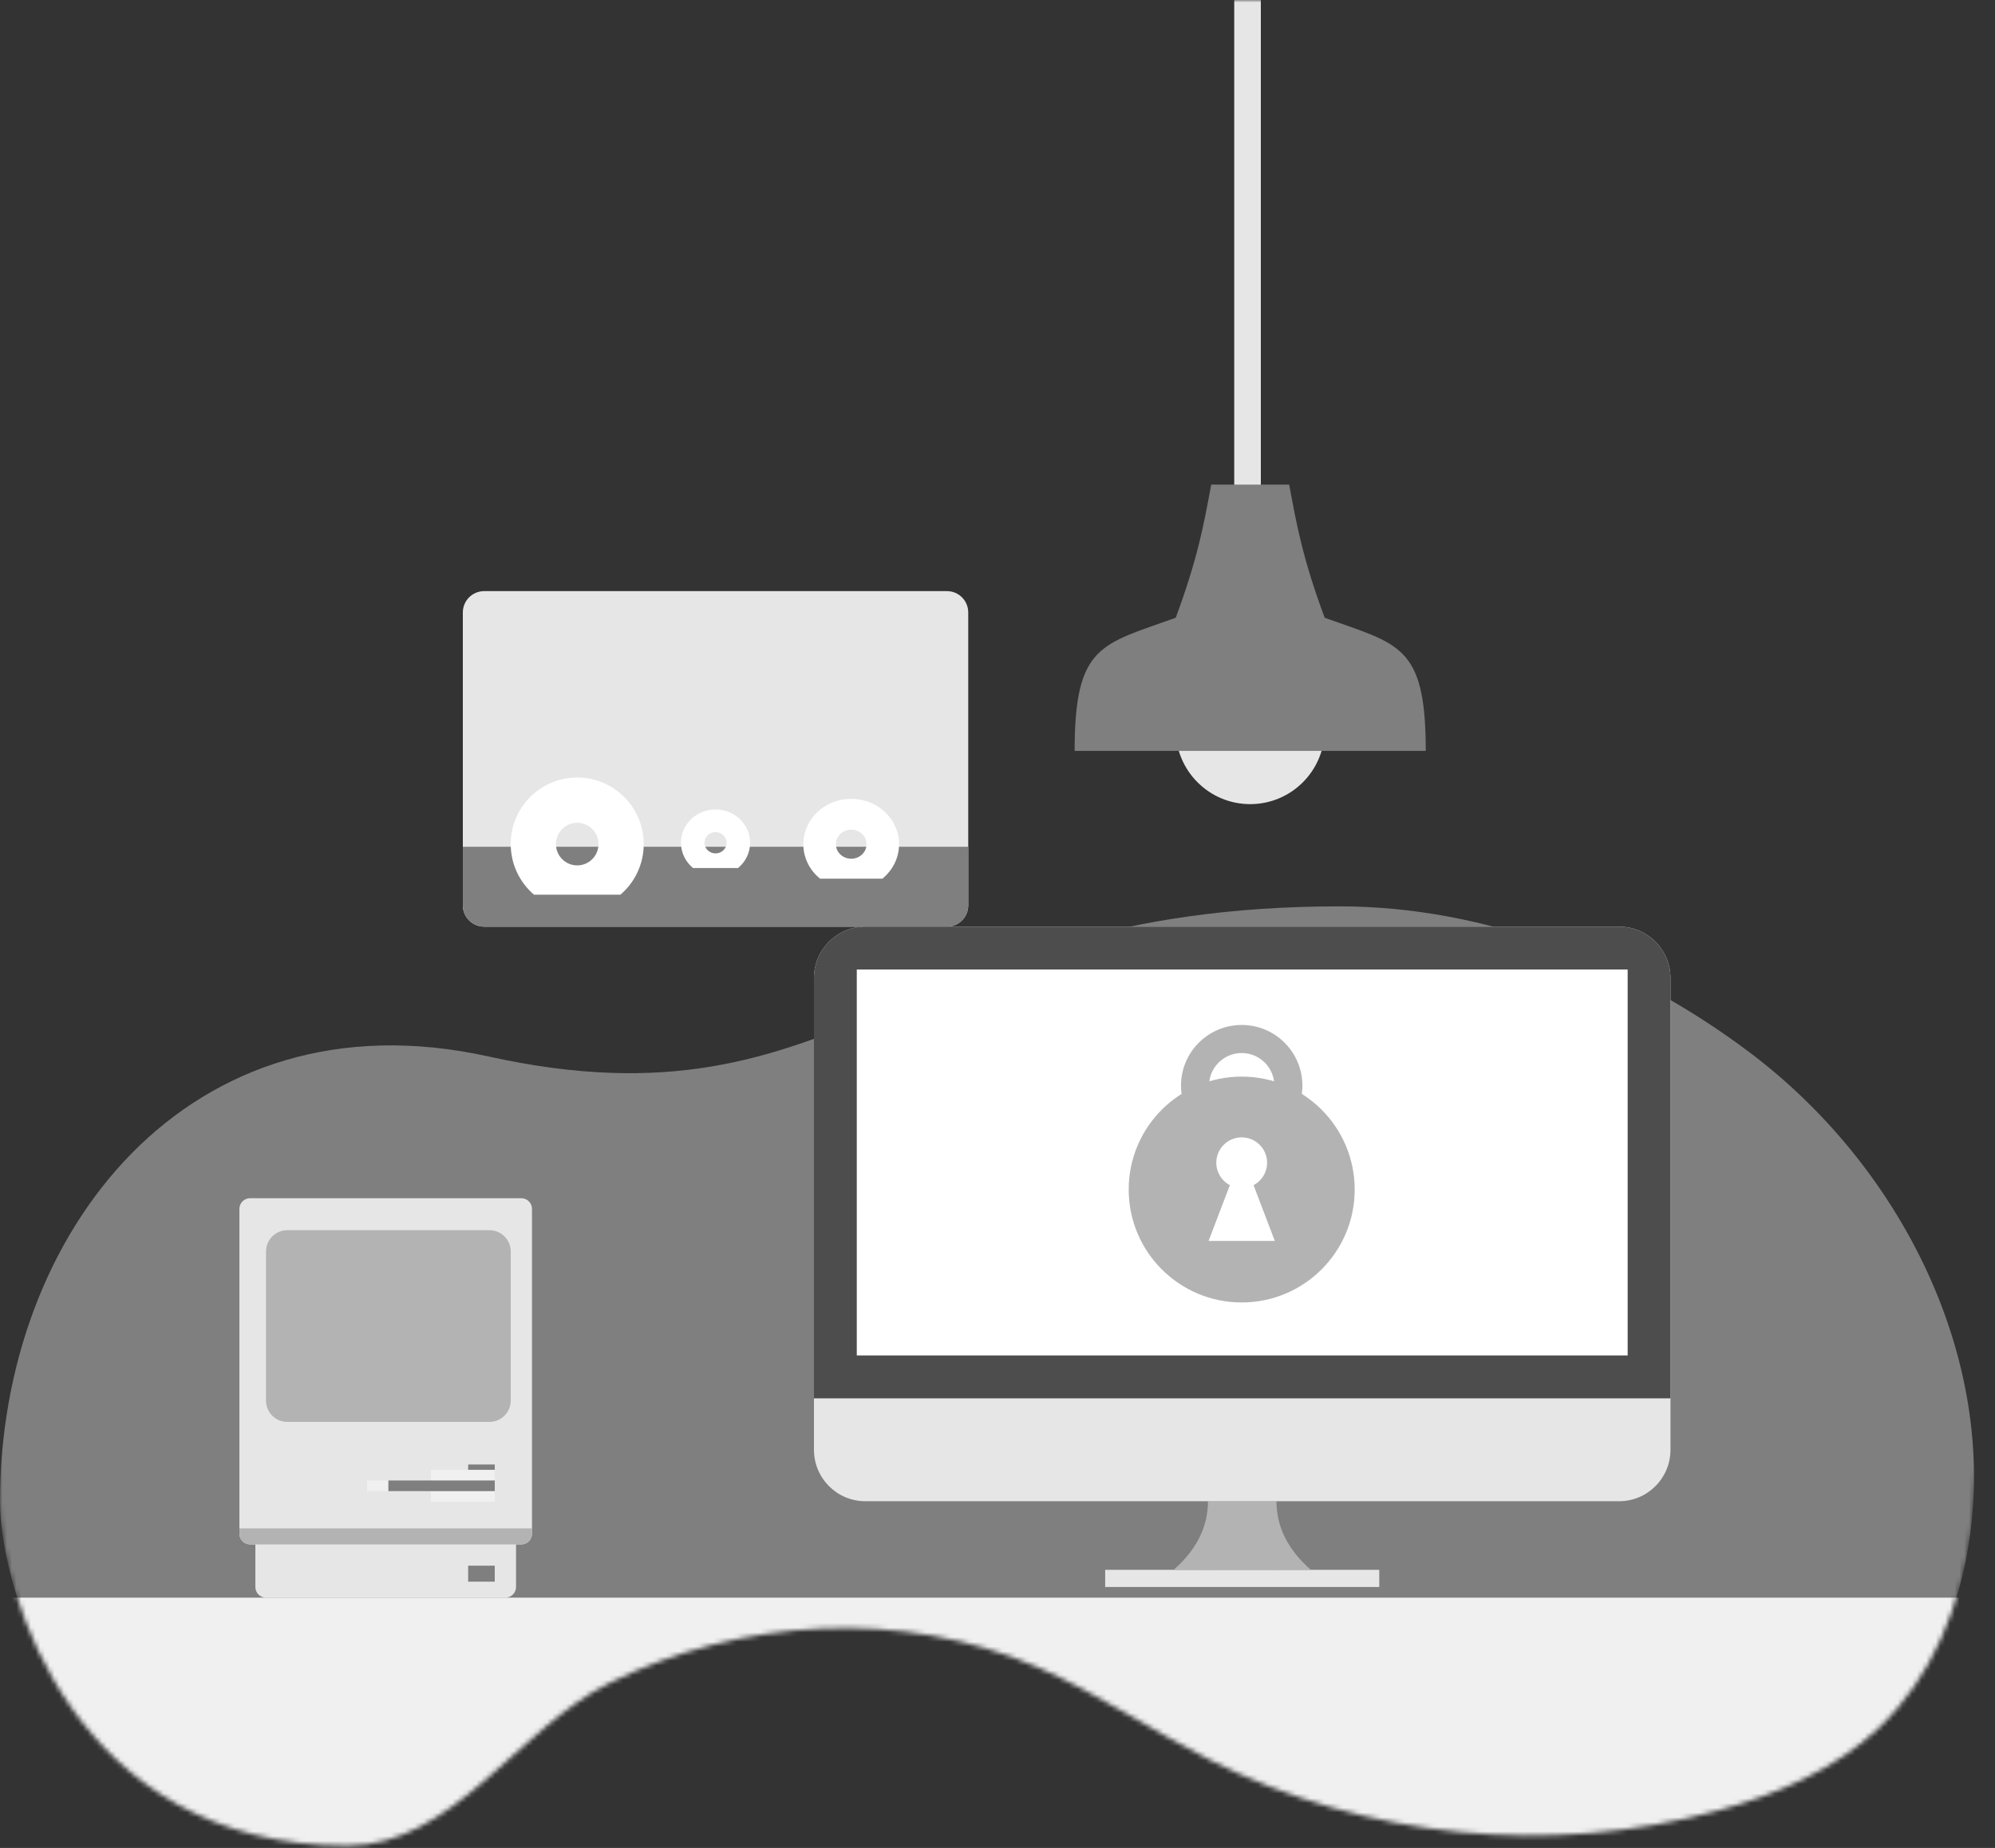 <svg width="421" height="390" viewBox="0 0 421 390" fill="none" xmlns="http://www.w3.org/2000/svg">
<rect x="0" y="0" width="421" height="390" fill="#333333" stroke="none"/>
<mask id="mask0" mask-type="alpha" maskUnits="userSpaceOnUse" x="0" y="0" width="421" height="390">
<path d="M255.348 371.441C288.186 387.992 327.184 391.861 362.617 382.083C375.021 378.661 387.264 373.45 396.589 364.561C407.697 353.971 413.785 338.877 415.792 323.637C419.189 297.844 420.682 189.965 420.271 0H0C0 197.761 0 303.399 0 316.915C0 335.843 15.634 389.531 73.302 389.531C95.598 389.531 109.387 364.722 128.506 355.234C156.335 341.424 190.296 339.39 218.979 351.86C231.608 357.351 243.049 365.241 255.348 371.441Z" fill="white"/>
</mask>
<g mask="url(#mask0)">
<path fill-rule="evenodd" clip-rule="evenodd" d="M218.979 351.86C231.608 357.351 243.049 365.241 255.348 371.44C288.186 387.992 327.184 391.861 362.617 382.083C375.021 378.661 387.264 373.45 396.589 364.561C407.697 353.971 413.785 338.877 415.792 323.636C420.887 284.947 400.397 245.603 369.293 222.162C344.335 203.35 313.628 191.285 282.672 191.285C189.546 191.285 178.993 239.749 103.051 222.958C39.796 208.972 0 260.13 0 316.915C0 335.843 15.634 389.53 73.302 389.53C95.598 389.53 109.387 364.721 128.506 355.233C156.335 341.423 190.296 339.389 218.979 351.86Z" fill="#7F7F7F"/>
<path d="M454.68 337.176H-21.331V459.683H454.68V337.176Z" fill="#F0F0F0"/>
<path d="M263.827 169.71C272.507 169.71 279.544 162.665 279.544 153.975C279.544 145.285 272.507 138.24 263.827 138.24C255.146 138.24 248.109 145.285 248.109 153.975C248.109 162.665 255.146 169.71 263.827 169.71Z" fill="#E6E6E6"/>
<path d="M266.072 -41.586H260.459V115.763H266.072V-41.586Z" fill="#E6E6E6"/>
<path fill-rule="evenodd" clip-rule="evenodd" d="M263.827 102.276V158.472H226.779C226.779 136.045 232.392 136.045 248.109 130.374C252.712 117.978 253.988 110.975 255.6 102.276H263.827ZM272.053 102.276C273.665 110.975 274.942 117.978 279.544 130.374C295.104 135.988 300.761 136.044 300.873 157.806L300.875 158.472H263.827V102.276H272.053ZM282.912 -41.586L281.577 -33.564C280.404 -26.519 274.315 -21.355 267.18 -21.355H260.473C253.338 -21.355 247.25 -26.519 246.077 -33.564L244.741 -41.586H282.912Z" fill="#7F7F7F"/>
<path fill-rule="evenodd" clip-rule="evenodd" d="M110.021 252.883C111.261 252.883 112.267 253.889 112.267 255.131V323.69C112.267 324.931 111.261 325.938 110.021 325.938H108.899V334.929C108.899 336.17 107.893 337.177 106.653 337.177H56.133C54.893 337.177 53.888 336.17 53.888 334.929V325.938H52.765C51.525 325.938 50.52 324.931 50.52 323.69V255.131C50.52 253.889 51.525 252.883 52.765 252.883H110.021Z" fill="#E6E6E6"/>
<path fill-rule="evenodd" clip-rule="evenodd" d="M104.408 310.203V316.947H90.936V310.203H104.408ZM89.813 312.451V314.699H77.464V312.451H89.813Z" fill="#F0F0F0"/>
<path fill-rule="evenodd" clip-rule="evenodd" d="M104.408 330.433V333.804H98.795V330.433H104.408ZM104.408 312.45V314.698H81.955V312.45H104.408ZM104.408 309.078V310.202H98.795V309.078H104.408Z" fill="#7F7F7F"/>
<path fill-rule="evenodd" clip-rule="evenodd" d="M112.267 322.566V323.69C112.267 324.932 111.261 325.938 110.021 325.938H52.765C51.525 325.938 50.52 324.932 50.52 323.69V322.566H112.267ZM103.285 259.627C105.765 259.627 107.776 261.64 107.776 264.123V295.592C107.776 298.075 105.765 300.088 103.285 300.088H60.624C58.144 300.088 56.133 298.075 56.133 295.592V264.123C56.133 261.64 58.144 259.627 60.624 259.627H103.285Z" fill="#B3B3B3"/>
</g>
<path d="M199.835 124.756H102.163C99.683 124.756 97.672 126.769 97.672 129.252V191.067C97.672 193.55 99.683 195.563 102.163 195.563H199.835C202.315 195.563 204.325 193.55 204.325 191.067V129.252C204.325 126.769 202.315 124.756 199.835 124.756Z" fill="#E6E6E6"/>
<path fill-rule="evenodd" clip-rule="evenodd" d="M97.672 178.703H204.325V191.066C204.325 193.549 202.315 195.562 199.835 195.562H102.163C99.683 195.562 97.672 193.549 97.672 191.066V178.703Z" fill="#7F7F7F"/>
<path fill-rule="evenodd" clip-rule="evenodd" d="M112.688 188.82C109.682 186.243 107.776 182.416 107.776 178.143C107.776 170.384 114.059 164.094 121.809 164.094C129.56 164.094 135.843 170.384 135.843 178.143C135.843 182.416 133.937 186.243 130.93 188.82H112.688ZM121.809 182.638C124.289 182.638 126.3 180.626 126.3 178.143C126.3 175.66 124.289 173.647 121.809 173.647C119.329 173.647 117.319 175.66 117.319 178.143C117.319 180.626 119.329 182.638 121.809 182.638Z" fill="white"/>
<path fill-rule="evenodd" clip-rule="evenodd" d="M173.06 185.447C170.895 183.69 169.523 181.08 169.523 178.167C169.523 172.876 174.046 168.588 179.627 168.588C185.207 168.588 189.731 172.876 189.731 178.167C189.731 181.08 188.359 183.69 186.194 185.447H173.06ZM179.627 181.232C181.412 181.232 182.86 179.86 182.86 178.167C182.86 176.474 181.412 175.102 179.627 175.102C177.841 175.102 176.393 176.474 176.393 178.167C176.393 179.86 177.841 181.232 179.627 181.232Z" fill="white"/>
<path fill-rule="evenodd" clip-rule="evenodd" d="M146.256 183.199C144.692 181.911 143.701 179.997 143.701 177.86C143.701 173.981 146.968 170.836 150.999 170.836C155.029 170.836 158.296 173.981 158.296 177.86C158.296 179.997 157.305 181.911 155.742 183.199H146.256ZM150.999 180.108C152.288 180.108 153.334 179.102 153.334 177.86C153.334 176.619 152.288 175.613 150.999 175.613C149.709 175.613 148.664 176.619 148.664 177.86C148.664 179.102 149.709 180.108 150.999 180.108Z" fill="white"/>
<path d="M291.063 331.309H233.223V334.928H291.063V331.309Z" fill="#E6E6E6"/>
<path fill-rule="evenodd" clip-rule="evenodd" d="M254.913 316.828H262.143V331.296C253.981 331.322 254.913 331.296 247.683 331.296C252.503 327.067 254.913 322.244 254.913 316.828ZM269.373 316.828C269.373 322.244 271.783 327.067 276.603 331.296C269.373 331.296 270.305 331.322 262.143 331.296V316.828H269.373Z" fill="#B3B3B3"/>
<path d="M341.672 195.562H182.613C176.623 195.562 171.768 200.423 171.768 206.42V305.972C171.768 311.968 176.623 316.829 182.613 316.829H341.672C347.662 316.829 352.517 311.968 352.517 305.972V206.42C352.517 200.423 347.662 195.562 341.672 195.562Z" fill="#E6E6E6"/>
<path fill-rule="evenodd" clip-rule="evenodd" d="M182.613 195.562H341.672C347.662 195.562 352.517 200.423 352.517 206.42V295.11H171.768V206.42C171.768 200.423 176.623 195.562 182.613 195.562Z" fill="#4D4D4D"/>
<path d="M343.48 204.611H180.805V286.059H343.48V204.611Z" fill="white"/>
<path fill-rule="evenodd" clip-rule="evenodd" d="M255.046 261.891L259.532 250.13C257.832 249.232 256.672 247.449 256.672 245.393C256.672 242.435 259.072 240.035 262.033 240.035C264.993 240.035 267.393 242.435 267.393 245.393C267.393 247.449 266.233 249.232 264.533 250.13L269.018 261.891H255.046ZM262.033 227.215C248.863 227.215 238.187 237.885 238.187 251.047C238.187 264.209 248.863 274.879 262.033 274.879C275.201 274.879 285.877 264.209 285.877 251.047C285.877 237.885 275.201 227.215 262.033 227.215Z" fill="#B3B3B3"/>
<path fill-rule="evenodd" clip-rule="evenodd" d="M268.92 229.119C268.92 225.321 265.837 222.24 262.032 222.24C258.227 222.24 255.145 225.321 255.145 229.119C255.145 231.625 256.567 232.312 262.032 232.312C267.497 232.312 268.92 231.625 268.92 229.119ZM274.839 229.119C274.839 232.801 273.235 235.479 270.28 236.904C268.18 237.917 265.705 238.237 262.032 238.237C258.36 238.237 255.885 237.917 253.785 236.904C250.83 235.479 249.225 232.801 249.225 229.119C249.225 222.046 254.961 216.314 262.032 216.314C269.104 216.314 274.839 222.046 274.839 229.119Z" fill="#B3B3B3"/>
</svg>
